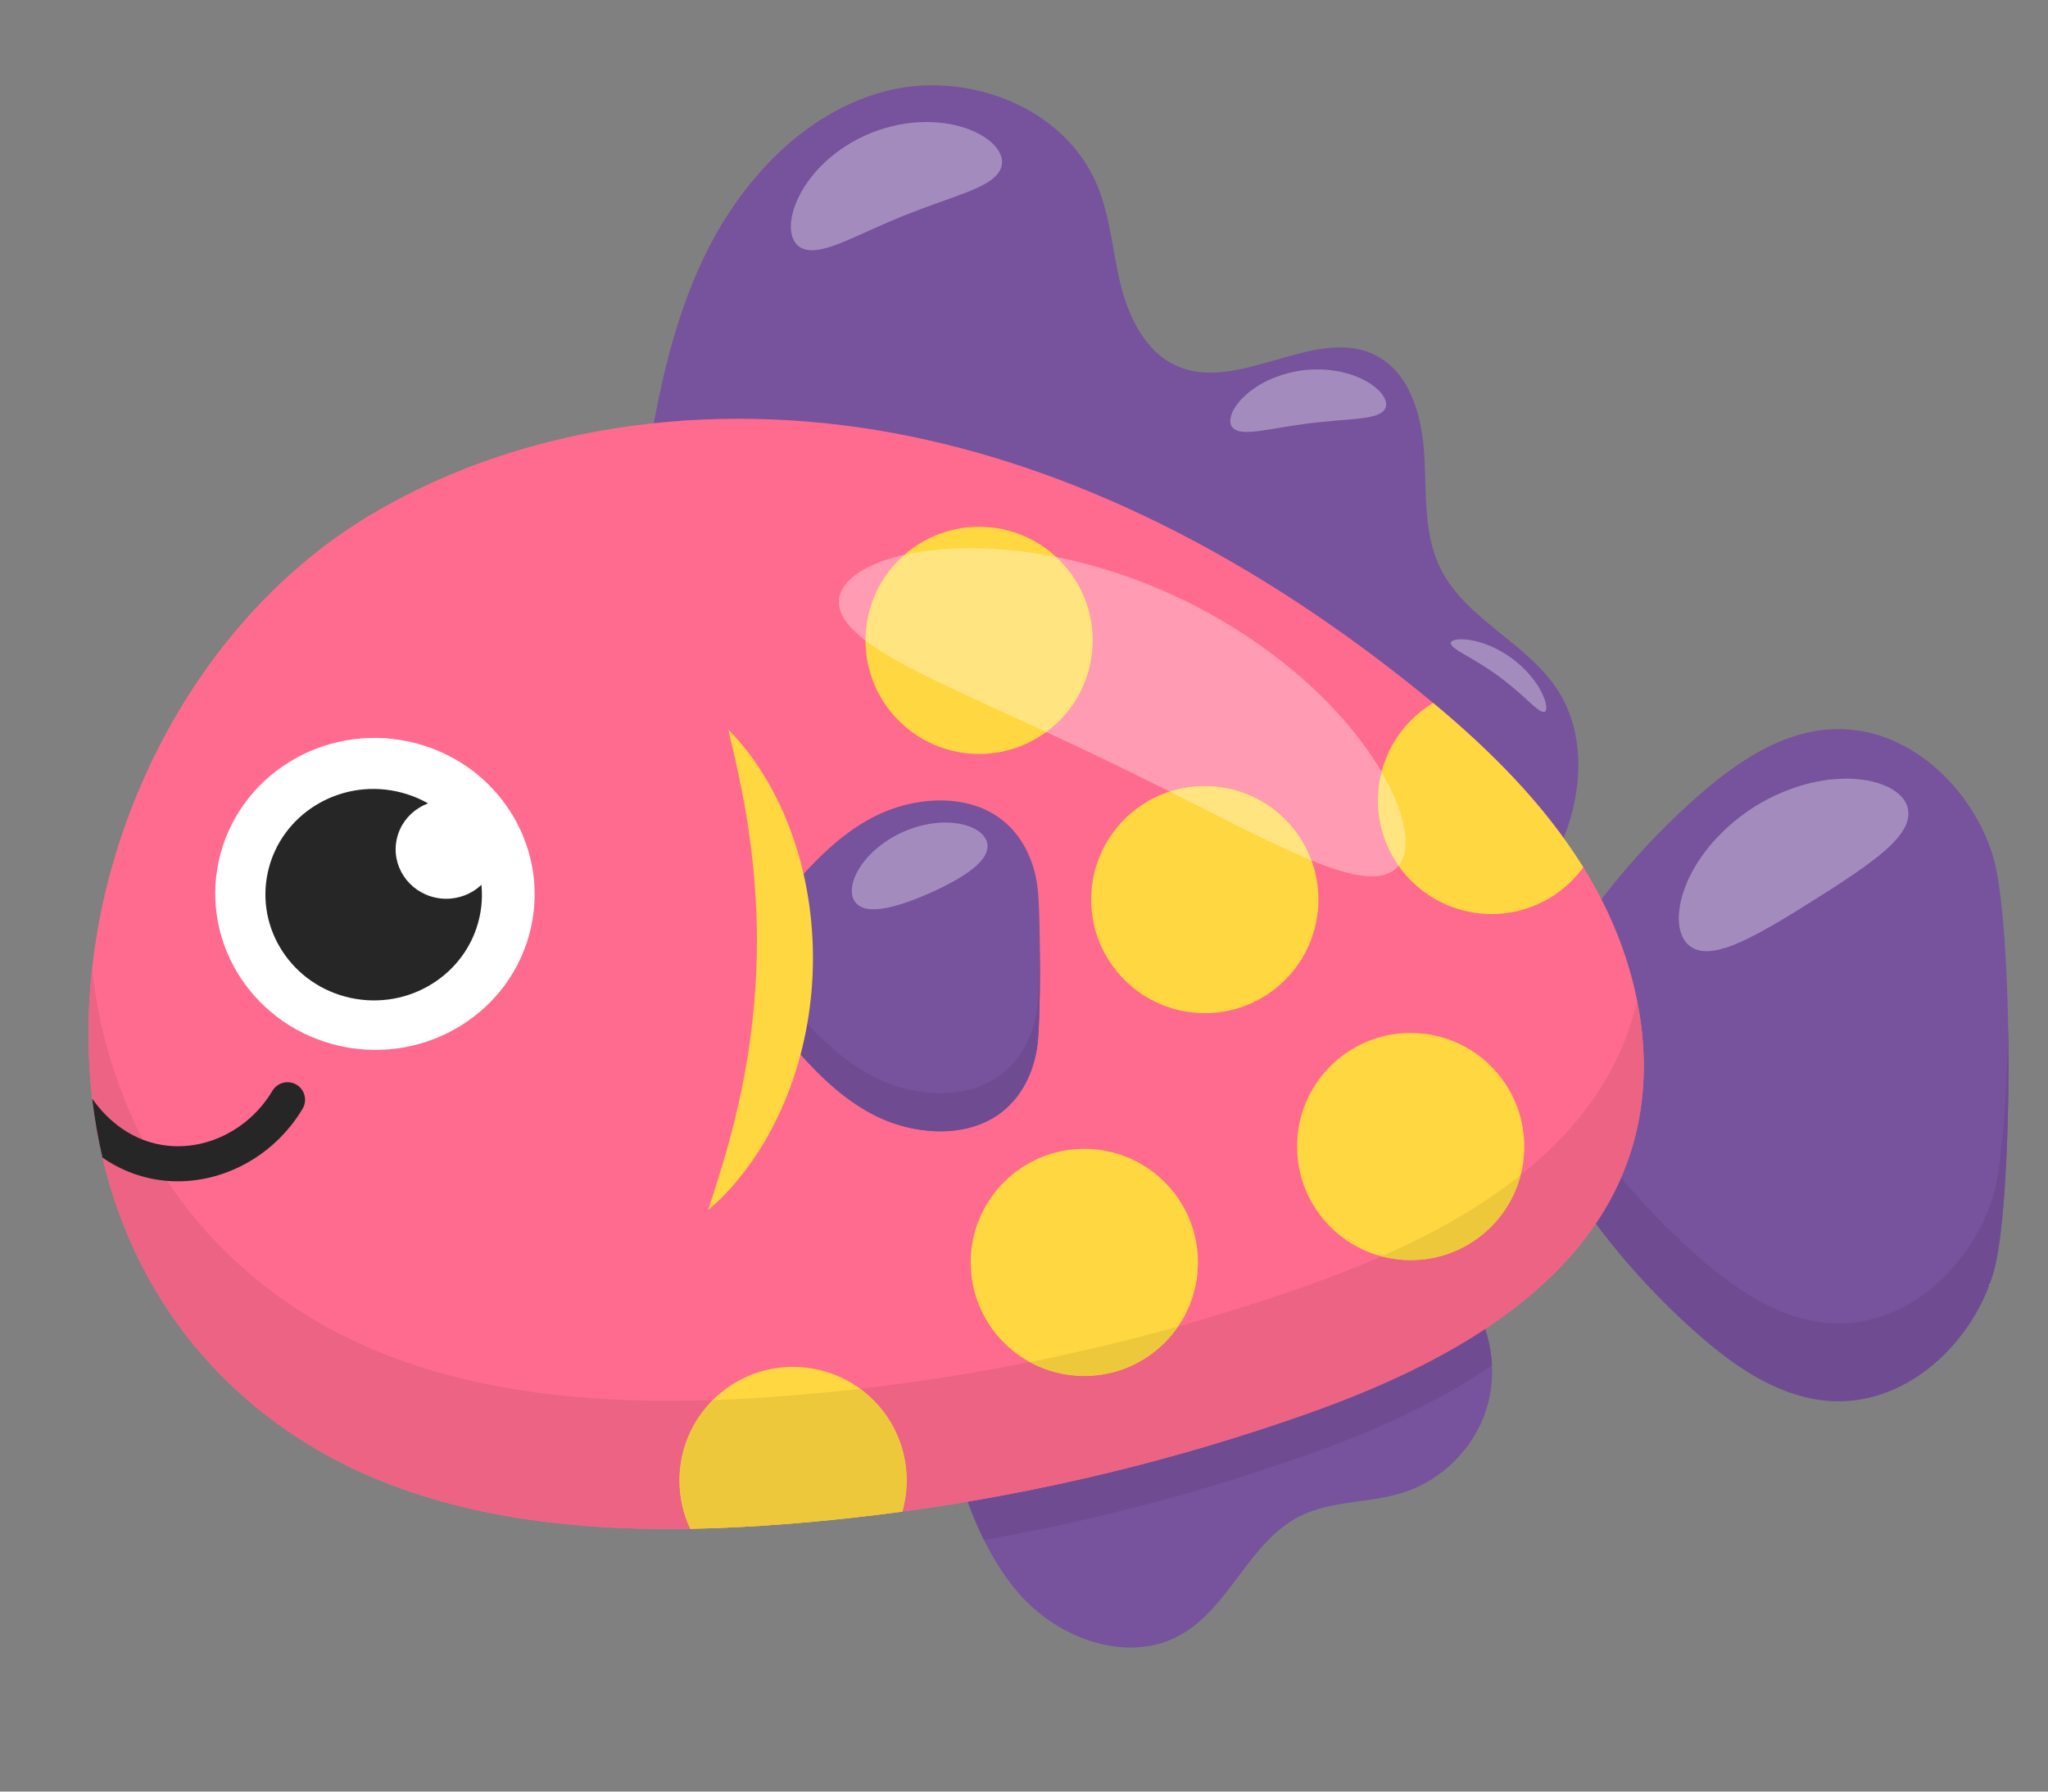 <?xml version="1.0" encoding="UTF-8" standalone="no"?>
<svg
   xmlns:dc="http://purl.org/dc/elements/1.1/"
   xmlns:cc="http://creativecommons.org/ns#"
   xmlns:rdf="http://www.w3.org/1999/02/22-rdf-syntax-ns#"
   xmlns:svg="http://www.w3.org/2000/svg"
   xmlns="http://www.w3.org/2000/svg"
   xmlns:sodipodi="http://sodipodi.sourceforge.net/DTD/sodipodi-0.dtd"
   xmlns:inkscape="http://www.inkscape.org/namespaces/inkscape"
   width="320"
   height="280"
   viewBox="0 0 84.667 74.083"
   version="1.1"
   id="svg646"
   inkscape:version="1.0.2-2 (e86c870879, 2021-01-15)"
   sodipodi:docname="fish03.svg">
  <rect x="0" y="0" width="84.667" height="74.083" fill="#808080" stroke="none"/>
  <defs
     id="defs640" />
  <sodipodi:namedview
     id="base"
     pagecolor="#ffffff"
     bordercolor="#666666"
     borderopacity="1.0"
     inkscape:pageopacity="0.0"
     inkscape:pageshadow="2"
     inkscape:zoom="0.35"
     inkscape:cx="400"
     inkscape:cy="560"
     inkscape:document-units="px"
     inkscape:current-layer="layer1"
     inkscape:document-rotation="0"
     showgrid="false"
     units="px"
     inkscape:window-width="1267"
     inkscape:window-height="1032"
     inkscape:window-x="269"
     inkscape:window-y="103"
     inkscape:window-maximized="0" />
  <g
     inkscape:label="Layer 1"
     inkscape:groupmode="layer"
     id="layer1">
    <path
       d="m 64.245,47.986 c 1.586,2.698 3.63,5.156 6.03,7.252 1.562,1.363 3.426,2.627 5.553,2.698 3.086,0.103 5.702,-2.441 6.56,-5.237 0.859,-2.795 0.859,-14.515 0,-17.311 -0.859,-2.796 -3.474,-5.34 -6.56,-5.237 -2.127,0.071 -3.991,1.335 -5.553,2.698 -2.4,2.096 -4.445,4.554 -6.03,7.252 v 7.886"
       style="fill:#77529d;fill-opacity:1;fill-rule:nonzero;stroke:none;stroke-width:0.011"
       id="path138" />
    <path
       d="m 70.543,55.467 c -0.09,-0.076 -0.179,-0.153 -0.268,-0.229 -1.603,-1.4 -3.047,-2.961 -4.302,-4.647 v 0 c 1.255,1.686 2.699,3.247 4.302,4.647 0.089,0.077 0.178,0.153 0.268,0.229 m 10.84,-0.678 c 0.439,-0.652 0.782,-1.363 1.005,-2.091 0.043,-0.139 0.083,-0.3 0.122,-0.481 -0.039,0.181 -0.079,0.342 -0.122,0.481 -0.223,0.728 -0.566,1.439 -1.005,2.091 m 1.128,-2.578 c 0,-0.001 0.001,-0.002 0.001,-0.002 0,0.001 -0.001,0.001 -0.001,0.002 m 0.521,-8.067 c 0,-0.571 -0.005,-1.14 -0.014,-1.703 0,-0.002 0,-0.005 0,-0.006 0.009,0.565 0.014,1.138 0.014,1.71"
       style="fill:#ededed;fill-opacity:1;fill-rule:nonzero;stroke:none;stroke-width:0.011"
       id="path140" />
    <path
       d="m 76.01,57.939 c -0.06,0 -0.121,-0.001 -0.181,-0.003 -2.007,-0.066 -3.78,-1.196 -5.285,-2.469 -0.09,-0.076 -0.179,-0.152 -0.268,-0.229 -1.603,-1.4 -3.047,-2.961 -4.302,-4.647 0.194,-0.287 0.375,-0.581 0.544,-0.885 0.182,-0.327 0.348,-0.663 0.499,-1.008 0.992,1.185 2.083,2.298 3.259,3.325 1.562,1.363 3.426,2.628 5.553,2.699 0.06,0.002 0.121,0.003 0.181,0.003 3.007,0 5.538,-2.5 6.379,-5.24 0.366,-1.19 0.576,-3.996 0.631,-7.042 0.009,0.563 0.014,1.133 0.014,1.703 -0.005,3.229 -0.178,6.44 -0.52,8.065 0,0 -0.001,0.001 -0.001,0.002 0,0.002 -0.001,0.005 -0.001,0.006 -0.039,0.181 -0.079,0.341 -0.122,0.481 -0.224,0.728 -0.566,1.439 -1.005,2.091 -1.214,1.802 -3.167,3.15 -5.374,3.15"
       style="fill:#6f4c92;fill-opacity:1;fill-rule:nonzero;stroke:none;stroke-width:0.011"
       id="path142" />
    <path
       d="m 70.568,39.334 c -0.226,0 -0.434,-0.046 -0.612,-0.15 -0.273,-0.158 -0.451,-0.441 -0.522,-0.844 -0.017,-0.101 -0.029,-0.208 -0.033,-0.322 -0.002,-0.113 0.006,-0.231 0.02,-0.355 0.03,-0.248 0.08,-0.528 0.184,-0.809 0.049,-0.142 0.106,-0.289 0.17,-0.441 0.064,-0.151 0.146,-0.297 0.23,-0.451 0.043,-0.077 0.087,-0.154 0.133,-0.232 0.024,-0.039 0.047,-0.078 0.072,-0.117 0.026,-0.037 0.052,-0.075 0.078,-0.113 0.106,-0.152 0.219,-0.305 0.34,-0.46 0.496,-0.606 1.138,-1.195 1.901,-1.68 0.767,-0.479 1.576,-0.803 2.336,-0.987 0.193,-0.042 0.38,-0.078 0.563,-0.108 0.046,-0.006 0.091,-0.014 0.136,-0.021 0.045,-0.006 0.091,-0.009 0.136,-0.014 0.091,-0.008 0.18,-0.014 0.267,-0.019 0.136,-0.008 0.267,-0.015 0.395,-0.015 0.037,0 0.075,0 0.111,0.002 0.165,0.008 0.322,0.02 0.472,0.037 0.298,0.029 0.572,0.104 0.808,0.184 0.119,0.042 0.228,0.085 0.329,0.135 0.102,0.053 0.194,0.11 0.277,0.17 0.332,0.238 0.51,0.521 0.534,0.836 0.025,0.315 -0.102,0.632 -0.321,0.932 -0.055,0.075 -0.116,0.149 -0.182,0.221 -0.066,0.075 -0.137,0.154 -0.213,0.228 -0.151,0.153 -0.322,0.289 -0.504,0.446 -0.091,0.075 -0.186,0.149 -0.285,0.219 -0.1,0.073 -0.199,0.155 -0.303,0.228 -0.052,0.037 -0.105,0.075 -0.16,0.11 -0.027,0.019 -0.053,0.035 -0.08,0.055 -0.027,0.02 -0.053,0.04 -0.08,0.06 -0.109,0.078 -0.221,0.154 -0.336,0.228 -0.454,0.312 -0.944,0.622 -1.463,0.944 -0.515,0.329 -1.007,0.637 -1.485,0.911 -0.116,0.072 -0.232,0.14 -0.35,0.203 -0.03,0.016 -0.06,0.032 -0.089,0.047 -0.029,0.016 -0.056,0.033 -0.085,0.049 -0.056,0.033 -0.111,0.065 -0.168,0.095 -0.111,0.063 -0.228,0.117 -0.336,0.174 -0.107,0.059 -0.214,0.112 -0.322,0.163 -0.221,0.095 -0.416,0.192 -0.62,0.261 -0.1,0.036 -0.201,0.066 -0.298,0.093 -0.094,0.029 -0.186,0.051 -0.278,0.069 -0.126,0.024 -0.249,0.036 -0.367,0.036"
       style="fill:#a48bbd;fill-opacity:1;fill-rule:nonzero;stroke:none;stroke-width:0.011"
       id="path144" />
    <path
       d="m 26.449,21.121 c 0.519,-3.53 1.076,-7.115 2.583,-10.335 1.506,-3.219 4.122,-6.08 7.502,-6.996 3.382,-0.915 7.479,0.604 8.836,3.897 0.533,1.293 0.623,2.725 0.96,4.084 0.336,1.361 1.021,2.759 2.273,3.34 1.276,0.594 2.709,0.185 4.131,-0.224 1.506,-0.434 3.001,-0.866 4.287,-0.11 1.327,0.779 1.772,2.512 1.862,4.071 0.09,1.559 -0.032,3.198 0.639,4.602 1.044,2.183 3.675,3.129 4.938,5.188 1.078,1.754 0.961,4.057 0.198,5.973 -0.762,1.916 -2.092,3.53 -3.4,5.109 L 26.449,21.121"
       style="fill:#77529d;fill-opacity:1;fill-rule:nonzero;stroke:none;stroke-width:0.011"
       id="path146" />
    <path
       d="m 39.159,59.516 c 0.702,2.319 1.452,4.721 3.086,6.51 1.634,1.789 4.427,2.765 6.544,1.587 2.049,-1.141 2.852,-3.864 4.948,-4.918 1.319,-0.664 2.898,-0.529 4.303,-0.986 1.582,-0.515 2.884,-1.819 3.397,-3.401 0.513,-1.582 0.222,-3.402 -0.758,-4.746 l -21.52,5.954"
       style="fill:#77529d;fill-opacity:1;fill-rule:nonzero;stroke:none;stroke-width:0.011"
       id="path148" />
    <path
       d="m 40.679,63.679 c -0.253,-0.512 -0.475,-1.043 -0.677,-1.584 4.782,-0.808 9.496,-2.029 14.068,-3.648 0.829,-0.293 1.664,-0.612 2.493,-0.962 1.68,-0.708 3.332,-1.539 4.832,-2.532 0.165,0.487 0.261,0.997 0.284,1.511 -2.307,1.576 -4.994,2.76 -7.61,3.686 -4.357,1.544 -8.841,2.725 -13.392,3.531"
       style="fill:#6f4c92;fill-opacity:1;fill-rule:nonzero;stroke:none;stroke-width:0.011"
       id="path150" />
    <path
       d="m 67.386,47.73 c -1.854,5.609 -7.748,8.743 -13.316,10.715 -5.431,1.924 -11.059,3.284 -16.767,4.06 -1.937,0.263 -3.883,0.459 -5.833,0.587 -0.971,0.063 -1.952,0.107 -2.935,0.123 -5.933,0.103 -11.985,-0.767 -16.786,-4.142 C 7.679,56.212 5.262,52.229 4.237,47.87 v -0.001 c -0.188,-0.801 -0.33,-1.615 -0.425,-2.438 l -0.002,-0.019 c -0.09,-0.775 -0.139,-1.557 -0.15,-2.342 -0.115,-8.544 4.381,-17.48 11.74,-21.829 6.589,-3.896 14.721,-4.738 22.221,-3.202 7.5,1.536 14.407,5.312 20.419,10.049 0.407,0.321 0.81,0.647 1.211,0.981 2.377,1.978 4.585,4.186 6.207,6.797 0.141,0.228 0.278,0.459 0.411,0.694 1.903,3.368 2.732,7.497 1.518,11.171"
       style="fill:#ff6b8e;fill-opacity:1;fill-rule:nonzero;stroke:none;stroke-width:0.011"
       id="path152" />
    <path
       d="m 45.174,26.48 c 0,2.594 -2.103,4.697 -4.697,4.697 -2.594,0 -4.697,-2.103 -4.697,-4.697 0,-2.594 2.103,-4.697 4.697,-4.697 2.594,0 4.697,2.103 4.697,4.697"
       style="fill:#ffd740;fill-opacity:1;fill-rule:nonzero;stroke:none;stroke-width:0.011"
       id="path154" />
    <path
       d="m 54.505,37.197 c 0,2.594 -2.103,4.698 -4.697,4.698 -2.594,0 -4.698,-2.104 -4.698,-4.698 0,-2.594 2.104,-4.697 4.698,-4.697 2.594,0 4.697,2.103 4.697,4.697"
       style="fill:#ffd740;fill-opacity:1;fill-rule:nonzero;stroke:none;stroke-width:0.011"
       id="path156" />
    <path
       d="m 63.016,47.41 c 0,2.595 -2.103,4.698 -4.697,4.698 -2.594,0 -4.697,-2.103 -4.697,-4.698 0,-2.594 2.103,-4.697 4.697,-4.697 2.594,0 4.697,2.103 4.697,4.697"
       style="fill:#ffd740;fill-opacity:1;fill-rule:nonzero;stroke:none;stroke-width:0.011"
       id="path158" />
    <path
       d="m 65.457,35.865 c -0.854,1.17 -2.236,1.931 -3.796,1.931 -2.594,0 -4.697,-2.103 -4.697,-4.698 0,-1.713 0.916,-3.211 2.286,-4.031 2.377,1.978 4.585,4.186 6.207,6.797"
       style="fill:#ffd740;fill-opacity:1;fill-rule:nonzero;stroke:none;stroke-width:0.011"
       id="path160" />
    <path
       d="m 49.525,52.202 c 0,2.594 -2.104,4.697 -4.698,4.697 -2.594,0 -4.697,-2.103 -4.697,-4.697 0,-2.594 2.103,-4.697 4.697,-4.697 2.594,0 4.698,2.103 4.698,4.697"
       style="fill:#ffd740;fill-opacity:1;fill-rule:nonzero;stroke:none;stroke-width:0.011"
       id="path162" />
    <path
       d="m 37.483,61.217 c 0,0.446 -0.063,0.879 -0.18,1.288 -1.937,0.263 -3.883,0.459 -5.833,0.587 -0.971,0.063 -1.952,0.107 -2.935,0.123 -0.286,-0.606 -0.445,-1.283 -0.445,-1.998 0,-2.594 2.103,-4.697 4.697,-4.697 2.595,0 4.698,2.103 4.698,4.697"
       style="fill:#ffd740;fill-opacity:1;fill-rule:nonzero;stroke:none;stroke-width:0.011"
       id="path164" />
    <path
       d="m 32.282,42.672 c 1.109,1.292 2.261,2.618 3.838,3.43 1.576,0.813 3.703,0.992 5.143,-0.005 0.972,-0.673 1.483,-1.775 1.625,-2.869 0.142,-1.094 0.142,-5.483 0,-6.578 -0.142,-1.094 -0.653,-2.196 -1.625,-2.869 -1.44,-0.998 -3.567,-0.817 -5.143,-0.005 -1.577,0.813 -2.729,2.138 -3.838,3.43 v 5.464"
       style="fill:#77529d;fill-opacity:1;fill-rule:nonzero;stroke:none;stroke-width:0.011"
       id="path166" />
    <path
       d="m 38.873,46.781 c -0.95,0 -1.927,-0.253 -2.753,-0.679 -0.891,-0.458 -1.644,-1.08 -2.332,-1.767 0.687,0.687 1.442,1.309 2.332,1.767 0.825,0.426 1.804,0.679 2.753,0.679 0.864,0 1.704,-0.209 2.389,-0.683 0.294,-0.203 0.546,-0.446 0.758,-0.716 -0.212,0.27 -0.464,0.513 -0.758,0.716 -0.685,0.474 -1.526,0.683 -2.389,0.683 m 3.947,-3.161 c 0.028,-0.13 0.05,-0.26 0.067,-0.391 0.085,-0.649 0.119,-2.457 0.103,-4.049 0,-0.009 0,-0.018 0,-0.028 0.016,1.598 -0.018,3.424 -0.103,4.077 -0.017,0.131 -0.04,0.261 -0.067,0.391"
       style="fill:#ed6384;fill-opacity:1;fill-rule:nonzero;stroke:none;stroke-width:0.011"
       id="path168" />
    <path
       d="m 38.873,46.781 c -0.95,0 -1.928,-0.253 -2.753,-0.679 -0.89,-0.458 -1.644,-1.08 -2.332,-1.767 -0.531,-0.53 -1.022,-1.099 -1.506,-1.663 v -1.577 c 1.11,1.293 2.26,2.619 3.838,3.431 0.826,0.426 1.804,0.678 2.753,0.678 0.864,0 1.704,-0.208 2.389,-0.682 0.972,-0.673 1.483,-1.775 1.625,-2.869 0.057,-0.438 0.091,-1.402 0.103,-2.473 0.016,1.592 -0.018,3.4 -0.103,4.049 -0.017,0.131 -0.04,0.261 -0.067,0.391 -0.134,0.629 -0.394,1.245 -0.8,1.762 -0.212,0.27 -0.464,0.513 -0.758,0.716 -0.685,0.474 -1.526,0.683 -2.389,0.683"
       style="fill:#6f4c92;fill-opacity:1;fill-rule:nonzero;stroke:none;stroke-width:0.011"
       id="path170" />
    <path
       d="m 36.117,37.601 c -0.058,0 -0.116,-0.003 -0.17,-0.009 -0.217,-0.022 -0.404,-0.092 -0.538,-0.228 -0.133,-0.135 -0.2,-0.325 -0.194,-0.558 0.006,-0.231 0.087,-0.505 0.247,-0.793 0.16,-0.288 0.4,-0.591 0.717,-0.873 0.316,-0.28 0.708,-0.54 1.154,-0.739 0.446,-0.198 0.901,-0.319 1.323,-0.365 0.146,-0.016 0.288,-0.024 0.424,-0.024 0.258,0 0.497,0.028 0.708,0.076 0.322,0.076 0.579,0.199 0.755,0.351 0.177,0.151 0.272,0.329 0.282,0.519 0.017,0.382 -0.292,0.734 -0.728,1.057 -0.219,0.162 -0.472,0.317 -0.748,0.467 -0.276,0.151 -0.574,0.299 -0.892,0.439 -0.633,0.282 -1.239,0.503 -1.775,0.614 -0.2,0.04 -0.39,0.064 -0.564,0.064"
       style="fill:#a48bbd;fill-opacity:1;fill-rule:nonzero;stroke:none;stroke-width:0.011"
       id="path172" />
    <path
       d="m 30.112,30.173 c 0.161,0.16 0.312,0.328 0.464,0.496 0.142,0.174 0.285,0.35 0.423,0.53 0.134,0.183 0.26,0.369 0.39,0.557 0.121,0.191 0.24,0.384 0.356,0.58 0.454,0.787 0.825,1.626 1.111,2.495 0.574,1.74 0.815,3.596 0.74,5.434 -0.076,1.839 -0.471,3.669 -1.188,5.355 -0.358,0.843 -0.798,1.649 -1.316,2.395 -0.134,0.184 -0.268,0.368 -0.405,0.547 -0.146,0.176 -0.287,0.352 -0.436,0.522 -0.152,0.168 -0.309,0.331 -0.466,0.492 -0.166,0.155 -0.331,0.309 -0.504,0.455 0.062,-0.221 0.134,-0.431 0.204,-0.641 0.065,-0.213 0.131,-0.423 0.2,-0.628 0.061,-0.212 0.127,-0.418 0.192,-0.623 0.057,-0.21 0.118,-0.415 0.179,-0.619 0.233,-0.823 0.431,-1.64 0.601,-2.456 0.334,-1.63 0.538,-3.26 0.608,-4.897 0.071,-1.637 0.002,-3.277 -0.194,-4.931 -0.1,-0.826 -0.229,-1.657 -0.393,-2.497 -0.044,-0.209 -0.088,-0.419 -0.127,-0.632 -0.047,-0.211 -0.096,-0.422 -0.139,-0.637 -0.052,-0.211 -0.101,-0.426 -0.149,-0.643 -0.052,-0.214 -0.106,-0.43 -0.151,-0.655"
       style="fill:#ffd740;fill-opacity:1;fill-rule:nonzero;stroke:none;stroke-width:0.011"
       id="path174" />
    <path
       d="m 33.573,10.349 c -0.186,0 -0.355,-0.037 -0.498,-0.127 C 32.861,10.086 32.728,9.84 32.7,9.495 32.672,9.151 32.758,8.712 32.98,8.226 33.091,7.983 33.239,7.732 33.421,7.478 33.605,7.228 33.822,6.972 34.079,6.731 c 0.51,-0.486 1.169,-0.925 1.935,-1.235 0.768,-0.307 1.548,-0.447 2.251,-0.45 0.019,-0.001 0.037,-0.001 0.056,-0.001 0.332,0 0.647,0.034 0.937,0.083 0.307,0.058 0.588,0.136 0.836,0.234 0.497,0.196 0.863,0.454 1.081,0.722 0.219,0.268 0.293,0.537 0.232,0.783 -0.061,0.247 -0.247,0.45 -0.504,0.624 -0.257,0.172 -0.587,0.324 -0.956,0.469 -0.743,0.287 -1.636,0.577 -2.56,0.947 -0.923,0.373 -1.767,0.783 -2.502,1.09 -0.367,0.151 -0.71,0.27 -1.015,0.324 -0.104,0.017 -0.202,0.027 -0.298,0.027"
       style="fill:#a48bbd;fill-opacity:1;fill-rule:nonzero;stroke:none;stroke-width:0.011"
       id="path176" />
    <path
       d="m 51.508,17.861 c -0.034,0 -0.069,-0.001 -0.102,-0.003 -0.203,-0.015 -0.368,-0.075 -0.462,-0.194 -0.095,-0.12 -0.109,-0.289 -0.039,-0.504 0.017,-0.053 0.04,-0.11 0.067,-0.169 0.029,-0.058 0.065,-0.114 0.105,-0.175 0.082,-0.119 0.181,-0.254 0.31,-0.374 0.063,-0.062 0.132,-0.126 0.206,-0.191 0.073,-0.063 0.155,-0.12 0.24,-0.18 0.169,-0.125 0.364,-0.23 0.574,-0.336 0.424,-0.199 0.922,-0.354 1.458,-0.424 0.199,-0.025 0.396,-0.035 0.588,-0.035 0.328,0 0.641,0.032 0.93,0.089 0.229,0.051 0.444,0.105 0.639,0.184 0.097,0.039 0.191,0.073 0.277,0.117 0.087,0.044 0.169,0.089 0.246,0.134 0.154,0.085 0.284,0.191 0.392,0.286 0.053,0.049 0.103,0.095 0.144,0.143 0.042,0.05 0.077,0.1 0.107,0.148 0.121,0.191 0.149,0.36 0.087,0.498 -0.062,0.139 -0.208,0.238 -0.401,0.302 -0.048,0.016 -0.1,0.029 -0.154,0.041 -0.055,0.014 -0.113,0.028 -0.173,0.04 -0.122,0.024 -0.249,0.032 -0.392,0.053 -0.071,0.009 -0.142,0.016 -0.216,0.02 -0.073,0.005 -0.151,0.017 -0.228,0.022 -0.155,0.008 -0.32,0.03 -0.489,0.039 -0.339,0.033 -0.702,0.065 -1.083,0.11 -0.38,0.05 -0.74,0.108 -1.077,0.16 -0.166,0.032 -0.331,0.051 -0.483,0.081 -0.077,0.014 -0.155,0.021 -0.228,0.034 -0.072,0.014 -0.143,0.025 -0.214,0.034 -0.142,0.014 -0.269,0.036 -0.393,0.043 -0.061,0.005 -0.122,0.005 -0.178,0.005 -0.019,0.001 -0.039,0.001 -0.058,0.001"
       style="fill:#a48bbd;fill-opacity:1;fill-rule:nonzero;stroke:none;stroke-width:0.011"
       id="path178" />
    <path
       d="m 63.816,29.44 c -0.125,0 -0.332,-0.174 -0.608,-0.426 -0.041,-0.036 -0.081,-0.074 -0.124,-0.114 -0.042,-0.04 -0.089,-0.078 -0.135,-0.12 -0.09,-0.086 -0.193,-0.17 -0.295,-0.262 -0.212,-0.179 -0.444,-0.369 -0.699,-0.559 -0.257,-0.185 -0.509,-0.351 -0.743,-0.499 -0.119,-0.07 -0.23,-0.142 -0.338,-0.203 -0.055,-0.031 -0.105,-0.064 -0.156,-0.092 -0.05,-0.029 -0.1,-0.057 -0.146,-0.085 -0.373,-0.216 -0.619,-0.376 -0.592,-0.504 0.012,-0.062 0.093,-0.105 0.232,-0.128 0.035,-0.005 0.074,-0.009 0.116,-0.012 0.018,-0.001 0.036,-0.002 0.056,-0.002 0.026,0 0.051,0.001 0.079,0.002 0.095,0.003 0.206,0.009 0.323,0.032 0.06,0.009 0.122,0.021 0.186,0.035 0.064,0.014 0.13,0.033 0.198,0.052 0.137,0.036 0.278,0.092 0.427,0.151 0.292,0.125 0.603,0.295 0.901,0.513 0.297,0.219 0.552,0.464 0.76,0.705 0.101,0.124 0.195,0.242 0.272,0.362 0.039,0.06 0.077,0.116 0.109,0.173 0.032,0.058 0.062,0.113 0.09,0.167 0.057,0.105 0.095,0.209 0.128,0.299 0.015,0.046 0.03,0.088 0.04,0.128 0.009,0.042 0.017,0.079 0.021,0.114 0.02,0.139 0.003,0.229 -0.052,0.26 -0.015,0.009 -0.032,0.012 -0.05,0.012"
       style="fill:#a48bbd;fill-opacity:1;fill-rule:nonzero;stroke:none;stroke-width:0.011"
       id="path180" />
    <path
       d="m 27.633,63.223 c -1.84,0 -3.686,-0.101 -5.495,-0.347 1.808,0.246 3.653,0.347 5.492,0.347 0.302,0 0.604,-0.002 0.905,-0.008 v 0 c 0.299,-0.005 0.598,-0.012 0.897,-0.022 v 0 c -0.299,0.009 -0.597,0.017 -0.897,0.022 -0.3,0.005 -0.601,0.008 -0.901,0.008 m 3.814,-0.13 c 0.008,-0.001 0.015,-0.001 0.022,-0.001 v 0 0 c 0.042,-0.003 0.082,-0.005 0.123,-0.009 -0.041,0.003 -0.081,0.005 -0.123,0.009 -0.008,0 -0.015,0 -0.022,0.001 m -9.311,-0.217 c -0.011,-0.002 -0.02,-0.003 -0.031,-0.005 0.011,0.001 0.02,0.002 0.031,0.005 m -0.039,-0.005 c -0.009,-0.001 -0.017,-0.003 -0.025,-0.005 0.008,0.001 0.016,0.003 0.025,0.005 m -0.034,-0.005 c -0.008,-0.001 -0.015,-0.002 -0.022,-0.003 0.008,0.001 0.015,0.002 0.022,0.003 m -0.036,-0.005 c -0.005,0 -0.012,-0.001 -0.018,-0.002 0.005,0.001 0.012,0.002 0.018,0.002 m -0.035,-0.005 c -0.005,-0.001 -0.011,-0.002 -0.016,-0.002 0.005,0 0.011,0.001 0.016,0.002 m -0.035,-0.005 c -0.005,0 -0.009,-0.001 -0.012,-0.002 0.005,0.001 0.009,0.002 0.012,0.002 m -0.033,-0.005 c -0.003,-0.001 -0.008,-0.001 -0.012,-0.002 0.005,0.001 0.009,0.001 0.012,0.002 m -0.036,-0.005 c -0.002,0 -0.005,-0.001 -0.008,-0.001 0.002,0 0.005,0.001 0.008,0.001 m -0.034,-0.005 c -0.002,0 -0.003,0 -0.005,-0.001 0.002,0.001 0.003,0.001 0.005,0.001 m -0.037,-0.005 v 0 0 m -0.029,-0.005 c -0.001,0 -0.002,0 -0.005,0 0.002,0 0.003,0 0.005,0 m -0.099,-0.015 c -0.001,0 -0.002,0 -0.002,0 0,0 0.001,0 0.002,0 M 36.216,62.649 h 0.001 c 0.363,-0.044 0.725,-0.091 1.087,-0.14 v 0 c 0.901,-0.123 1.802,-0.259 2.699,-0.411 v 0 c -0.897,0.152 -1.796,0.289 -2.699,0.411 -0.362,0.049 -0.725,0.096 -1.088,0.14 M 20.686,62.648 v 0 0 m -0.028,-0.005 c -0.002,0 -0.003,0 -0.005,0 0.001,0 0.002,0 0.005,0 m -0.028,-0.005 c -0.003,0 -0.006,-0.001 -0.009,-0.001 0.002,0 0.005,0.001 0.009,0.001 m -0.031,-0.005 c -0.003,-0.001 -0.006,-0.001 -0.009,-0.002 0.003,0.001 0.006,0.001 0.009,0.002 m -0.029,-0.005 c -0.005,-0.001 -0.009,-0.002 -0.012,-0.002 0.005,0 0.009,0.001 0.012,0.002 m -0.03,-0.005 c -0.005,-0.001 -0.011,-0.002 -0.015,-0.003 0.005,0.001 0.009,0.002 0.015,0.003 m -0.03,-0.006 c -0.005,-0.001 -0.012,-0.002 -0.018,-0.003 0.006,0.001 0.012,0.002 0.018,0.003 m -0.029,-0.005 c -0.006,-0.001 -0.014,-0.002 -0.021,-0.005 0.008,0.002 0.015,0.003 0.021,0.005 m -0.031,-0.005 c -0.006,-0.002 -0.015,-0.003 -0.022,-0.005 0.008,0.001 0.016,0.002 0.022,0.005 m -0.03,-0.006 c -0.009,-0.001 -0.016,-0.003 -0.025,-0.005 0.009,0.001 0.016,0.003 0.025,0.005 m -0.028,-0.005 c -0.009,-0.002 -0.019,-0.003 -0.029,-0.005 0.009,0.002 0.019,0.003 0.029,0.005 m -0.032,-0.006 c -0.009,-0.001 -0.019,-0.003 -0.029,-0.005 0.011,0.002 0.019,0.005 0.029,0.005 m -0.03,-0.005 c -0.009,-0.002 -0.02,-0.005 -0.03,-0.006 0.009,0.002 0.02,0.005 0.03,0.006 M 20.3,62.582 C 17.232,61.975 14.312,60.887 11.748,59.086 8.993,57.148 6.994,54.696 5.673,51.96 c 1.321,2.735 3.32,5.188 6.075,7.126 2.564,1.802 5.483,2.889 8.552,3.496 M 5.67,51.952 c -0.002,-0.005 -0.005,-0.009 -0.008,-0.015 0.003,0.005 0.005,0.011 0.008,0.015 m -0.012,-0.027 c -0.002,-0.003 -0.005,-0.008 -0.006,-0.012 0.002,0.005 0.005,0.009 0.006,0.012 m -0.014,-0.028 c -0.001,-0.003 -0.003,-0.006 -0.005,-0.009 0.002,0.002 0.003,0.005 0.005,0.009 m -0.015,-0.033 -0.001,-0.001 0.001,0.001"
       style="fill:#ededed;fill-opacity:1;fill-rule:nonzero;stroke:none;stroke-width:0.011"
       id="path182" />
    <path
       d="m 67.017,48.697 v 0 c 0.137,-0.315 0.26,-0.636 0.369,-0.967 0.455,-1.378 0.623,-2.82 0.555,-4.261 0.069,1.441 -0.1,2.883 -0.555,4.261 -0.109,0.331 -0.232,0.652 -0.369,0.967"
       style="fill:#6f4c92;fill-opacity:1;fill-rule:nonzero;stroke:none;stroke-width:0.011"
       id="path184" />
    <path
       d="m 66.518,49.706 c 0.182,-0.327 0.348,-0.663 0.499,-1.008 v 0 c -0.151,0.346 -0.317,0.682 -0.499,1.008"
       style="fill:#674788;fill-opacity:1;fill-rule:nonzero;stroke:none;stroke-width:0.011"
       id="path186" />
    <path
       d="m 4.086,47.174 c 0,-0.005 -0.001,-0.008 -0.002,-0.012 0.001,0.005 0.002,0.008 0.002,0.012 m -0.005,-0.028 c -0.1,-0.503 -0.182,-1.012 -0.245,-1.522 0.064,0.511 0.146,1.019 0.245,1.522 M 3.837,45.623 c -0.002,-0.009 -0.003,-0.02 -0.005,-0.031 0.001,0.011 0.002,0.021 0.005,0.031 m -0.006,-0.051 c -0.001,-0.002 -0.001,-0.005 -0.001,-0.008 0,0.002 0,0.005 0.001,0.008 m -0.018,-0.144 c 0,-0.005 -0.001,-0.011 -0.001,-0.015 -0.09,-0.775 -0.139,-1.557 -0.15,-2.342 -0.009,-0.708 0.012,-1.418 0.066,-2.128 -0.053,0.71 -0.075,1.421 -0.066,2.128 0.011,0.786 0.06,1.567 0.15,2.342 l 0.001,0.015"
       style="fill:#ededed;fill-opacity:1;fill-rule:nonzero;stroke:none;stroke-width:0.011"
       id="path188" />
    <path
       d="m 40.003,62.094 v 0 0 0 0"
       style="fill:#6f4c92;fill-opacity:1;fill-rule:nonzero;stroke:none;stroke-width:0.011"
       id="path190" />
    <path
       d="m 40.003,62.094 v 0 c 4.782,-0.808 9.496,-2.029 14.068,-3.648 0.829,-0.293 1.665,-0.612 2.493,-0.962 -0.83,0.35 -1.665,0.669 -2.493,0.962 -4.572,1.62 -9.286,2.84 -14.068,3.648"
       style="fill:#674788;fill-opacity:1;fill-rule:nonzero;stroke:none;stroke-width:0.011"
       id="path192" />
    <path
       d="m 27.63,63.223 c -1.839,0 -3.684,-0.101 -5.492,-0.347 h -0.001 c -0.011,-0.002 -0.02,-0.003 -0.031,-0.005 -0.002,-0.001 -0.005,-0.001 -0.008,-0.001 -0.009,-0.001 -0.017,-0.003 -0.025,-0.005 -0.003,0 -0.006,0 -0.009,-0.001 -0.008,-0.001 -0.015,-0.002 -0.022,-0.003 -0.005,0 -0.009,-0.001 -0.014,-0.002 -0.005,0 -0.012,-0.001 -0.018,-0.002 -0.006,-0.001 -0.012,-0.001 -0.017,-0.002 -0.005,-0.001 -0.011,-0.002 -0.016,-0.002 -0.006,-0.001 -0.012,-0.002 -0.019,-0.003 -0.005,0 -0.009,-0.001 -0.012,-0.002 -0.006,0 -0.012,-0.001 -0.02,-0.002 -0.003,-0.001 -0.008,-0.001 -0.012,-0.002 -0.009,-0.001 -0.016,-0.002 -0.025,-0.003 -0.002,0 -0.005,-0.001 -0.008,-0.001 -0.009,-0.001 -0.017,-0.003 -0.027,-0.005 -0.002,0 -0.003,0 -0.005,-0.001 -0.011,-0.001 -0.021,-0.002 -0.032,-0.005 v 0 c -0.009,-0.001 -0.019,-0.003 -0.029,-0.005 -0.001,0 -0.002,0 -0.005,0 -0.031,-0.005 -0.063,-0.009 -0.094,-0.015 -0.001,0 -0.002,0 -0.002,0 -0.335,-0.05 -0.668,-0.106 -1,-0.167 v 0 c -0.009,-0.002 -0.019,-0.003 -0.028,-0.005 -0.002,0 -0.003,0 -0.005,0 -0.008,-0.002 -0.016,-0.003 -0.024,-0.005 -0.003,0 -0.006,-0.001 -0.009,-0.001 -0.008,-0.001 -0.015,-0.003 -0.022,-0.005 -0.003,-0.001 -0.006,-0.001 -0.009,-0.002 -0.006,-0.001 -0.012,-0.002 -0.019,-0.003 -0.005,-0.001 -0.009,-0.002 -0.012,-0.002 -0.006,-0.001 -0.012,-0.002 -0.017,-0.003 -0.005,-0.001 -0.011,-0.002 -0.015,-0.003 -0.005,-0.001 -0.009,-0.002 -0.015,-0.003 -0.005,-0.001 -0.012,-0.002 -0.018,-0.003 -0.003,0 -0.008,-0.001 -0.011,-0.002 -0.006,-0.001 -0.014,-0.002 -0.021,-0.005 -0.003,0 -0.006,-0.001 -0.009,-0.001 -0.006,-0.002 -0.015,-0.003 -0.022,-0.005 -0.002,-0.001 -0.005,-0.001 -0.008,-0.002 -0.009,-0.001 -0.016,-0.003 -0.025,-0.005 -0.001,0 -0.002,-0.001 -0.003,-0.001 -0.009,-0.002 -0.019,-0.003 -0.029,-0.005 -0.001,0 -0.002,0 -0.003,-0.001 -0.009,-0.001 -0.018,-0.003 -0.029,-0.005 0,0 0,0 -0.001,0 -0.009,-0.002 -0.02,-0.005 -0.03,-0.006 -0.001,0 0,0 -0.001,0 -3.068,-0.607 -5.988,-1.695 -8.552,-3.496 -2.756,-1.938 -4.754,-4.39 -6.075,-7.126 -0.001,-0.002 -0.002,-0.005 -0.003,-0.008 -0.002,-0.005 -0.005,-0.009 -0.008,-0.015 -0.001,-0.003 -0.003,-0.008 -0.005,-0.012 -0.002,-0.003 -0.005,-0.008 -0.006,-0.012 -0.002,-0.005 -0.005,-0.011 -0.008,-0.016 -0.001,-0.003 -0.002,-0.006 -0.005,-0.009 -0.003,-0.009 -0.008,-0.016 -0.011,-0.025 l -0.001,-0.001 c -0.709,-1.489 -1.217,-3.06 -1.541,-4.677 0,-0.005 -0.001,-0.008 -0.002,-0.012 -0.001,-0.005 -0.002,-0.011 -0.003,-0.016 -0.1,-0.503 -0.181,-1.012 -0.245,-1.522 v -0.001 c -0.002,-0.009 -0.003,-0.02 -0.005,-0.031 -0.001,-0.006 -0.002,-0.012 -0.002,-0.02 -0.001,-0.002 -0.001,-0.005 -0.001,-0.008 -0.006,-0.046 -0.012,-0.091 -0.017,-0.137 l -0.001,-0.015 c -0.09,-0.775 -0.139,-1.557 -0.15,-2.342 -0.009,-0.708 0.012,-1.418 0.066,-2.128 0.021,-0.288 0.047,-0.576 0.079,-0.864 0.001,0.012 0.003,0.026 0.005,0.039 0.613,5.304 3.115,10.271 7.938,13.661 4.558,3.205 10.244,4.149 15.885,4.149 0.301,0 0.601,-0.002 0.901,-0.008 0.31,-0.005 0.621,-0.012 0.931,-0.024 -0.851,0.85 -1.377,2.024 -1.377,3.322 0,0.714 0.16,1.392 0.445,1.998 -0.301,0.005 -0.603,0.008 -0.905,0.008 m 1.802,-0.03 c 0.683,-0.022 1.363,-0.057 2.038,-0.101 -0.008,0 -0.015,0 -0.022,0.001 -0.668,0.043 -1.34,0.077 -2.016,0.1 v 0 m 2.038,-0.101 c 1.587,-0.104 3.17,-0.253 4.747,-0.446 h -0.001 c -1.536,0.188 -3.078,0.335 -4.623,0.438 -0.041,0.003 -0.081,0.005 -0.123,0.009 m 5.833,-0.587 c 0.117,-0.409 0.18,-0.841 0.18,-1.288 0,-1.556 -0.757,-2.934 -1.922,-3.79 0.581,-0.066 1.163,-0.139 1.742,-0.218 1.765,-0.24 3.522,-0.535 5.269,-0.886 0.669,0.367 1.438,0.576 2.255,0.576 1.612,0 3.035,-0.813 3.881,-2.05 1.806,-0.506 3.595,-1.073 5.362,-1.699 1.012,-0.359 2.035,-0.755 3.043,-1.198 0.384,0.102 0.789,0.156 1.207,0.156 2.186,0 4.023,-1.494 4.547,-3.517 2.054,-1.636 3.691,-3.648 4.52,-6.157 0.116,-0.351 0.214,-0.707 0.292,-1.065 0.14,0.695 0.229,1.398 0.262,2.1 0.069,1.441 -0.1,2.883 -0.555,4.261 -0.109,0.331 -0.232,0.652 -0.369,0.967 -0.151,0.346 -0.317,0.682 -0.499,1.008 -2.028,3.646 -5.905,6.071 -9.954,7.778 -0.829,0.35 -1.665,0.669 -2.493,0.962 -4.572,1.62 -9.286,2.84 -14.068,3.648 v 0 c -0.897,0.152 -1.797,0.288 -2.699,0.411"
       style="fill:#ed6384;fill-opacity:1;fill-rule:nonzero;stroke:none;stroke-width:0.011"
       id="path194" />
    <path
       d="m 58.32,52.108 c -0.418,0 -0.822,-0.055 -1.207,-0.156 2.057,-0.905 4.049,-2.003 5.753,-3.36 -0.523,2.022 -2.361,3.517 -4.547,3.517"
       style="fill:#edc83b;fill-opacity:1;fill-rule:nonzero;stroke:none;stroke-width:0.011"
       id="path196" />
    <path
       d="m 44.828,56.899 c -0.817,0 -1.585,-0.209 -2.255,-0.576 2.062,-0.414 4.11,-0.906 6.135,-1.474 -0.846,1.238 -2.269,2.05 -3.881,2.05"
       style="fill:#edc83b;fill-opacity:1;fill-rule:nonzero;stroke:none;stroke-width:0.011"
       id="path198" />
    <path
       d="m 28.535,63.215 v 0 c -0.286,-0.606 -0.445,-1.284 -0.445,-1.998 0,-1.298 0.526,-2.472 1.377,-3.322 0.671,-0.022 1.34,-0.057 2.004,-0.1 1.367,-0.09 2.731,-0.212 4.092,-0.368 1.165,0.855 1.922,2.234 1.922,3.79 0,0.446 -0.063,0.879 -0.18,1.288 v 0 c -0.362,0.049 -0.724,0.096 -1.087,0.14 -1.577,0.194 -3.16,0.343 -4.747,0.446 v 0 0 c -0.676,0.044 -1.355,0.078 -2.038,0.101 -0.299,0.009 -0.598,0.017 -0.897,0.022"
       style="fill:#edc83b;fill-opacity:1;fill-rule:nonzero;stroke:none;stroke-width:0.011"
       id="path200" />
    <path
       d="m 56.713,36.239 c -0.069,0 -0.14,-0.002 -0.213,-0.008 -0.167,-0.014 -0.345,-0.041 -0.535,-0.078 -0.19,-0.039 -0.389,-0.091 -0.595,-0.155 -0.208,-0.063 -0.427,-0.135 -0.652,-0.221 -0.16,-0.062 -0.327,-0.125 -0.497,-0.195 -0.658,-1.799 -2.385,-3.082 -4.412,-3.082 -0.51,0 -0.999,0.081 -1.458,0.23 -0.011,-0.005 -0.022,-0.011 -0.033,-0.017 -0.169,-0.081 -0.339,-0.166 -0.51,-0.253 -0.685,-0.339 -1.391,-0.688 -2.118,-1.041 -0.728,-0.348 -1.441,-0.683 -2.134,-1.007 -0.103,-0.046 -0.204,-0.094 -0.306,-0.141 1.167,-0.854 1.924,-2.235 1.924,-3.792 0,-1.364 -0.58,-2.591 -1.508,-3.449 0.171,0.034 0.344,0.074 0.517,0.112 0.216,0.05 0.437,0.099 0.655,0.16 0.219,0.058 0.441,0.119 0.664,0.183 0.222,0.067 0.445,0.138 0.67,0.211 0.897,0.298 1.807,0.663 2.712,1.095 0.902,0.438 1.755,0.923 2.547,1.438 0.197,0.131 0.391,0.261 0.582,0.392 0.188,0.135 0.375,0.271 0.557,0.406 0.184,0.133 0.36,0.275 0.533,0.413 0.173,0.139 0.346,0.275 0.509,0.419 0.164,0.142 0.325,0.284 0.483,0.425 0.156,0.142 0.306,0.287 0.454,0.43 0.074,0.072 0.147,0.142 0.219,0.213 0.072,0.072 0.141,0.146 0.21,0.217 0.138,0.144 0.272,0.288 0.403,0.429 0.13,0.144 0.252,0.29 0.373,0.431 0.12,0.143 0.238,0.283 0.347,0.426 0.218,0.287 0.427,0.56 0.608,0.838 0.147,0.219 0.285,0.434 0.408,0.644 -0.099,0.379 -0.151,0.776 -0.151,1.185 0,1.006 0.316,1.939 0.854,2.702 -0.036,0.045 -0.075,0.086 -0.118,0.123 -0.189,0.169 -0.437,0.265 -0.729,0.301 -0.082,0.009 -0.169,0.014 -0.259,0.014 M 35.781,26.491 c -0.069,-0.051 -0.133,-0.103 -0.195,-0.155 -0.149,-0.125 -0.28,-0.247 -0.395,-0.37 -0.114,-0.123 -0.212,-0.247 -0.29,-0.373 -0.154,-0.251 -0.232,-0.504 -0.219,-0.757 0.014,-0.254 0.119,-0.496 0.313,-0.723 0.096,-0.113 0.215,-0.224 0.354,-0.33 0.14,-0.107 0.302,-0.209 0.484,-0.301 0.182,-0.093 0.384,-0.183 0.607,-0.267 0.223,-0.081 0.465,-0.153 0.726,-0.222 0.073,-0.019 0.148,-0.037 0.225,-0.055 -0.986,0.861 -1.609,2.127 -1.609,3.539 0,0.005 0,0.009 0,0.012"
       style="fill:#ff9cb3;fill-opacity:1;fill-rule:nonzero;stroke:none;stroke-width:0.011"
       id="path202" />
    <path
       d="m 43.251,30.272 c -0.071,-0.033 -0.139,-0.066 -0.209,-0.099 -0.171,-0.077 -0.34,-0.154 -0.509,-0.233 -0.336,-0.154 -0.666,-0.306 -0.988,-0.454 -0.324,-0.148 -0.641,-0.293 -0.95,-0.435 -0.077,-0.036 -0.153,-0.072 -0.229,-0.108 -0.077,-0.034 -0.153,-0.069 -0.228,-0.103 -0.151,-0.07 -0.3,-0.139 -0.445,-0.21 -0.147,-0.069 -0.291,-0.136 -0.434,-0.201 -0.142,-0.067 -0.28,-0.139 -0.419,-0.202 -0.276,-0.127 -0.54,-0.267 -0.795,-0.391 -0.255,-0.127 -0.498,-0.26 -0.73,-0.382 -0.231,-0.124 -0.451,-0.256 -0.658,-0.376 -0.207,-0.123 -0.4,-0.249 -0.579,-0.374 -0.104,-0.07 -0.203,-0.141 -0.297,-0.213 0,-0.003 0,-0.008 0,-0.012 0,-1.412 0.623,-2.679 1.609,-3.539 0.195,-0.044 0.398,-0.08 0.611,-0.117 0.298,-0.051 0.61,-0.085 0.94,-0.112 0.331,-0.032 0.674,-0.04 1.034,-0.047 0.046,-0.001 0.091,-0.001 0.137,-0.001 0.136,0 0.273,0.005 0.412,0.008 0.186,0.005 0.377,0.011 0.57,0.022 0.193,0.012 0.389,0.029 0.588,0.046 0.099,0.009 0.199,0.018 0.3,0.029 0.101,0.012 0.202,0.026 0.304,0.039 0.203,0.027 0.411,0.053 0.62,0.087 0.208,0.035 0.419,0.073 0.633,0.113 0.043,0.008 0.085,0.015 0.127,0.024 0.928,0.859 1.508,2.085 1.508,3.449 0,1.557 -0.757,2.938 -1.924,3.792"
       style="fill:#ffe47f;fill-opacity:1;fill-rule:nonzero;stroke:none;stroke-width:0.011"
       id="path204" />
    <path
       d="m 54.221,35.583 c -0.069,-0.028 -0.138,-0.056 -0.208,-0.086 -0.241,-0.106 -0.496,-0.213 -0.754,-0.333 -0.257,-0.122 -0.53,-0.242 -0.802,-0.378 -0.135,-0.069 -0.278,-0.133 -0.419,-0.201 -0.14,-0.071 -0.283,-0.141 -0.428,-0.213 -0.146,-0.071 -0.293,-0.143 -0.441,-0.218 -0.074,-0.037 -0.148,-0.075 -0.223,-0.113 -0.076,-0.037 -0.152,-0.075 -0.228,-0.112 -0.302,-0.153 -0.613,-0.31 -0.931,-0.471 -0.317,-0.16 -0.64,-0.323 -0.971,-0.49 -0.155,-0.076 -0.31,-0.155 -0.466,-0.236 0.459,-0.149 0.949,-0.23 1.458,-0.23 2.027,0 3.753,1.284 4.412,3.082"
       style="fill:#ffe47f;fill-opacity:1;fill-rule:nonzero;stroke:none;stroke-width:0.011"
       id="path206" />
    <path
       d="m 57.819,35.801 c -0.538,-0.763 -0.854,-1.696 -0.854,-2.702 0,-0.409 0.052,-0.806 0.151,-1.185 0.031,0.053 0.061,0.107 0.09,0.161 0.146,0.263 0.279,0.513 0.388,0.761 0.109,0.246 0.204,0.48 0.279,0.704 0.073,0.227 0.13,0.441 0.169,0.641 0.042,0.2 0.063,0.39 0.066,0.565 0.005,0.177 -0.008,0.337 -0.036,0.484 -0.044,0.227 -0.128,0.418 -0.253,0.571"
       style="fill:#ffe47f;fill-opacity:1;fill-rule:nonzero;stroke:none;stroke-width:0.011"
       id="path208" />
    <path
       d="m 21.951,38.356 c -0.777,3.478 -4.294,5.674 -7.857,4.904 -3.562,-0.769 -5.82,-4.212 -5.043,-7.689 0.777,-3.478 4.294,-5.674 7.857,-4.905 3.562,0.77 5.82,4.213 5.043,7.69"
       style="fill:#ffffff;fill-opacity:1;fill-rule:nonzero;stroke:none;stroke-width:0.011"
       id="path210" />
    <path
       d="m 19.82,37.94 c -0.527,2.357 -2.911,3.845 -5.325,3.324 -2.415,-0.521 -3.946,-2.855 -3.419,-5.213 0.527,-2.357 2.911,-3.845 5.326,-3.324 2.414,0.521 3.945,2.855 3.418,5.213"
       style="fill:#262626;fill-opacity:1;fill-rule:nonzero;stroke:none;stroke-width:0.011"
       id="path212" />
    <path
       d="m 20.483,35.566 c -0.246,1.099 -1.357,1.793 -2.484,1.55 -1.126,-0.243 -1.84,-1.331 -1.594,-2.43 0.245,-1.099 1.357,-1.793 2.483,-1.55 1.126,0.243 1.84,1.332 1.595,2.43"
       style="fill:#ffffff;fill-opacity:1;fill-rule:nonzero;stroke:none;stroke-width:0.011"
       id="path214" />
    <path
       d="m 12.509,45.848 c -1.112,1.865 -3.108,3 -5.156,3 -0.293,0 -0.588,-0.022 -0.879,-0.071 -0.893,-0.146 -1.635,-0.491 -2.237,-0.909 v 0 c -0.188,-0.801 -0.33,-1.615 -0.425,-2.438 0.467,0.665 1.4,1.672 2.896,1.915 1.755,0.286 3.585,-0.614 4.555,-2.241 0.207,-0.344 0.651,-0.456 0.995,-0.252 0.345,0.207 0.456,0.651 0.252,0.995"
       style="fill:#262626;fill-opacity:1;fill-rule:nonzero;stroke:none;stroke-width:0.011"
       id="path216" />
  </g>
</svg>
